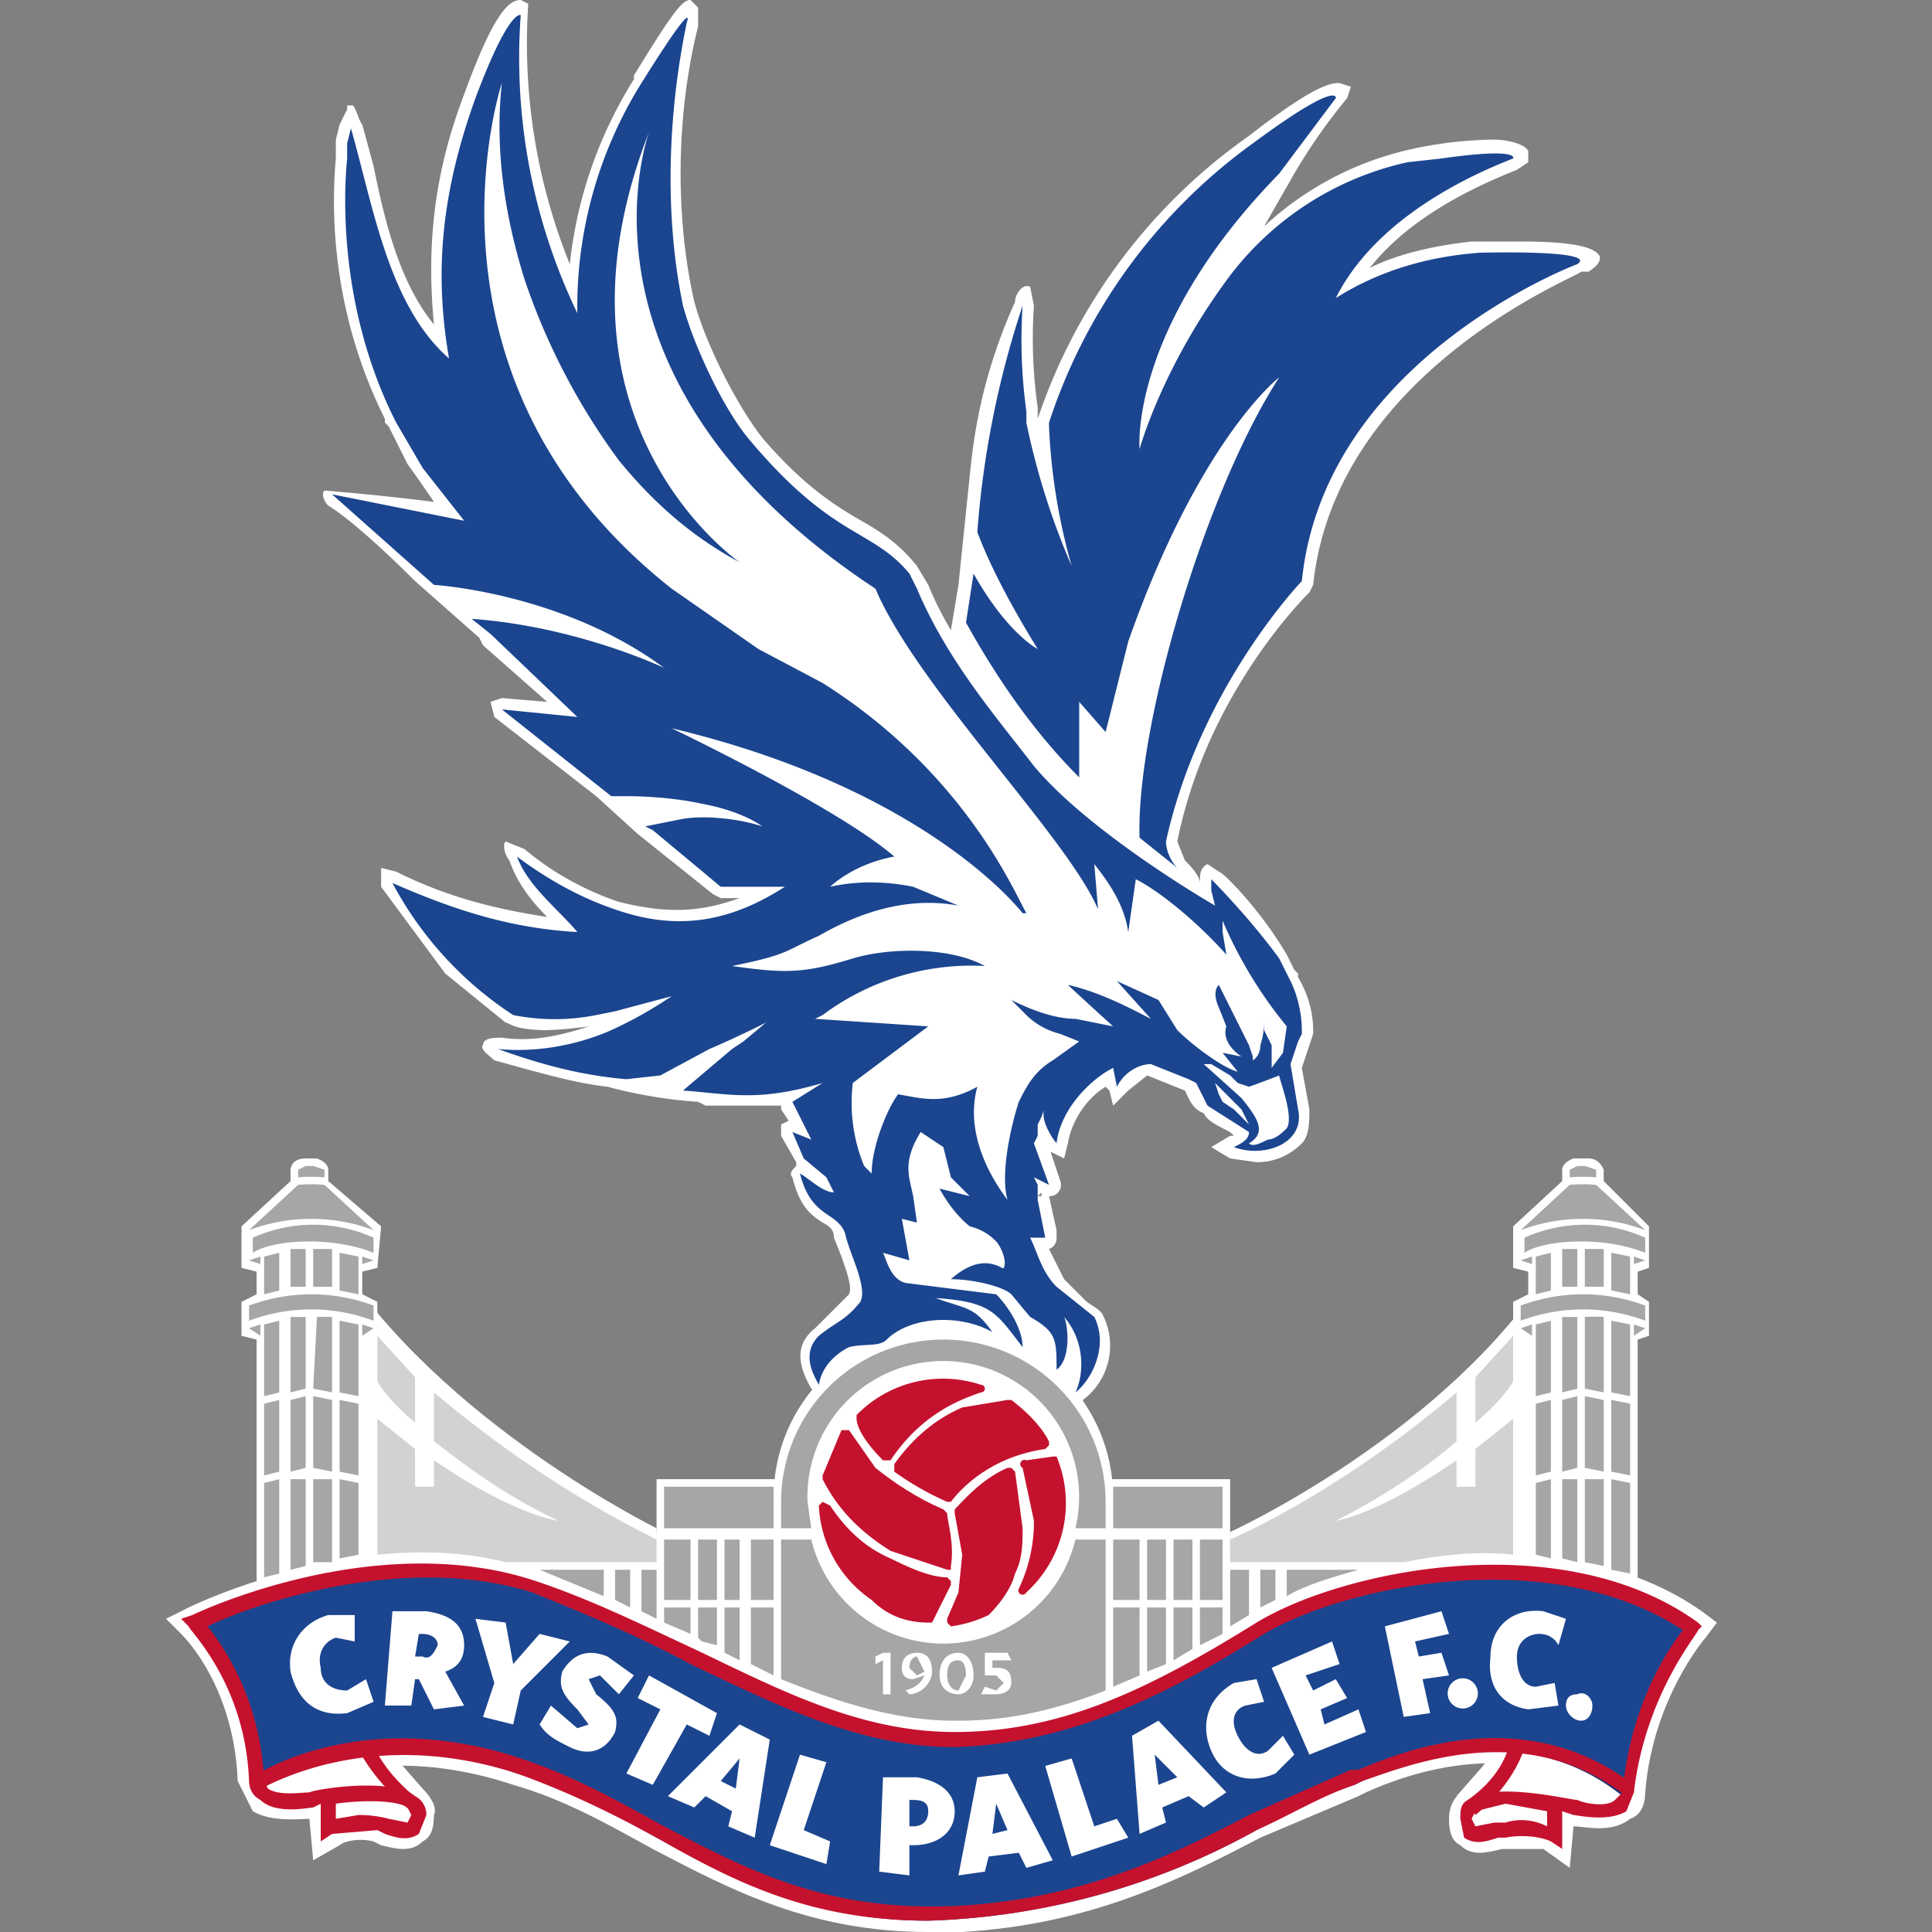 <svg xmlns="http://www.w3.org/2000/svg" fill="none" viewBox="0 0 512 512">
    <rect x="0" y="0" width="512" height="512" fill="#808080" stroke="none"/>
    <g clip-path="url(#a)">
        <path fill="#fff" d="M174 405s-57-28-85-72l-2 85 88 17-1-30Zm152 1s57-26 85-70l2 82-88 17 1-29Z"/>
        <path fill="#fff" d="M326 461H174v-69h152v69Z"/>
        <path fill="#fff" d="M295 397c0 25-20 45-45 45s-45-20-45-45 20-45 45-45 45 20 45 45ZM68 420v-65l-4-1v-9l4-2v-6l-4-1v-11l13-12v-3s0-3 4-3h3s3 1 3 3v3l14 12-1 11-4 1v6l4 2v69l-32 6Zm366 0v-65l3-1v-9l-3-2v-6l3-1v-11l-12-12v-3s-1-3-4-3h-4s-3 1-3 3v3l-13 12v11l4 1v6l-4 2v69l33 6Zm-188 92c-31 0-52-11-73-22-11-6-23-13-37-17-39-13-64 3-65 3l-5-8c1 0 30-19 73-4 15 5 27 11 38 17 23 12 43 23 78 21 32-2 54-13 75-23 9-5 17-9 27-12l2-1c11-5 46-18 76 5l-6 7c-26-19-56-8-67-3l-2 1-26 11c-21 11-45 23-79 25h-9Z"/>
        <path fill="#fff" d="m416 495-7-5h-11c-4 1-8 2-11-1-2-1-3-3-3-7 0-3 1-5 3-7 8-6 26-2 31-1l9 1c2-21 10-36 15-43-34-20-86-9-105 3-29 19-53 30-84 30-26 0-48-10-71-22-14-6-27-13-42-18-31-10-67 1-81 7 5 7 13 20 14 40h8c6-1 24-4 31 2 2 2 4 5 3 7 0 4-1 6-3 7-3 3-7 2-11 1l-2-1c-4-1-8 0-9 1l-7 4-1-11c-2 0-10 1-15-2l-4-8c-1-25-14-38-15-39l-4-4 6-3c2-1 50-24 93-10 15 5 29 12 43 19 22 11 43 21 67 21 29 0 51-11 79-29 23-14 82-26 119 0l4 3-3 4s-14 16-16 41c0 3-1 6-4 7-5 4-12 2-15 2l-1 11Z"/>
        <path fill="#fff" d="m112 474-7-8c-4-7-34 7-34 7l8 1m307 2 7-8c4-7 34 7 34 7l-8 2"/>
        <path fill="#fff" d="M67 474s-1-18-5-27l-6-16s26-13 43-14c16 0 58 7 71 14 12 8 47 27 65 30 18 4 48 0 67-8 18-8 31-21 38-24 8-4 32-12 49-14 16-1 36 5 47 8 11 2 10 6 10 6l-14 42s-21-7-36-7c-14-1-38 10-46 13l-51 21c-11 4-47 14-68 9-20-5-60-25-71-30-10-5-48-18-53-15l-40 12Zm209-158v1h-1l1-1ZM424 68c-1-2-5-4-21-4h-13c-9 1-19 3-27 7 11-14 29-22 39-26l3-2v-3c-1-2-6-3-9-3a106 106 0 0 0-24 3 84 84 0 0 0-37 20l8-14a151 151 0 0 1 14-20l1-3-3-1c-2 0-6 0-24 14a150 150 0 0 0-56 75v-3a130 130 0 0 1-1-27l-1-5c-2-1-4 2-4 4-9 20-11 36-12 46l-3 29-2 12a89 89 0 0 1-6-12l-3-5c-4-5-8-8-13-11-7-4-16-9-28-23-7-9-15-25-18-36-5-22-5-49 1-73V2l-2-2c-2 0-4 2-15 20v1a115 115 0 0 0-17 49 156 156 0 0 1-11-69l-2-1c-3 0-7 3-15 25-8 21-10 40-8 61-9-11-13-27-16-42l-3-11c-1-1-2-6-3-5a2 2 0 0 0-1 0v1l-2 4-1 4v5c-1 11-2 39 13 69v1l1 1 5 10a351 351 0 0 1 7 10 689 689 0 0 0-29-3c-1 1 0 3 1 4 5 3 14 11 23 20l17 15 1 2 17 15-12-1-3 1 1 4 27 21 11 10 20 16 2 1h5c-11 4-20 4-32 1-9-3-18-8-25-14l-5-2c-1 1 0 4 1 5 2 6 6 11 10 15-13-2-26-5-40-12l-4-1v5l17 23 16 13c1 0 2 2 11 2a109 109 0 0 0 11-1c-9 3-16 4-23 3-2 0-5 0-5 2-1 1 2 3 3 4 11 3 21 6 30 7a126 126 0 0 0 24 4l2 1h20v1l2 3-2 1v3l4 7v1c-1 1-2 2-1 3 2 8 5 10 8 12 2 1 3 2 3 4l2 5c1 3 3 8 2 10l-5 5-4 4c-5 4-5 9-1 16l3 2c1 0 2-1 2-3 1-4 9-8 10-8 3 0 5 0 7-2 3-3 18-3 18-3l4 1 2 1h2l5 2 11 7 6 7c1 1 2 1 2-1a18 18 0 0 0 5-23l-1-1-3-2-6-6-4-8a3 3 0 0 0 2-3v-2l-2-9a3 3 0 0 0 3-4l-3-9v1l4 2 1-4c1-6 5-12 10-15l1 1 1 4 4-4 5-4 10 4c1 2 2 5 5 6 1 2 3 3 7 5l1 1h-1l-5 3 5 3 7 1c5 0 9-2 12-5 2-2 2-6 2-9l-2-11 3-9v-1c0-4-1-9-4-14v-1l-1-1-2-4c-7-12-17-22-18-22l-3-2c-2 1-2 3-2 4v1c0-2-3-5-4-6l-2-5c8-40 35-66 35-66l1-2c6-57 71-82 71-83h2c3-2 3-3 3-4Z"/>
        <path fill="#292D6B" d="M246 509c-31 0-51-11-72-22-11-6-23-13-37-17-40-14-67 4-68 4l-2-4c1 0 29-18 71-4 15 5 27 11 38 17 23 12 44 24 79 22 32-2 54-13 76-24a290 290 0 0 1 29-13c12-5 44-17 73 4l-3 4c-26-21-57-9-69-4l-2 1c-9 3-17 7-26 12a191 191 0 0 1-87 24Z"/>
        <path fill="#1B458F" d="M242 477h-1v7h1c2 0 4-1 4-4 0-2-1-3-4-3Zm21 9 4-1-3-7-1 8Zm-68-12 1-8-5 6 4 2Zm-83-41h-1l-1 6h2c2 1 3-1 4-3 0-2-2-3-4-3Zm195 40 5-2-6-6 1 8Z"/>
        <path fill="#1B458F" d="M419 456c-2 0-4-2-4-4s1-3 3-3c2-1 4 1 4 3s-1 4-3 4Zm-6-20c-1-2-3-3-5-3-3 0-6 2-6 6 0 5 2 8 5 8l5-1 1 6-8 1c-7-1-11-6-10-14 0-8 6-13 14-12l6 2-2 7Zm-23 16a4 4 0 1 1-1-7 4 4 0 0 1 1 7Zm-11 2-7 1-5-24 15-4 2 6-9 2 1 4 6-1 2 6-7 1 2 9Zm-32 11-10-23 16-7 2 6-9 3 2 4 6-3 3 5-7 3 1 4 9-4 2 6-15 6Zm-9 5c-7 3-14 1-17-6s-1-14 6-18l6-1 2 6-5 1c-3 1-4 4-2 8s5 6 8 4l4-4 3 5-5 5Zm-19 9-4-3-7 3 1 4-7 3-2-26 7-4 18 19-6 4Zm-35 13-7-24 7-2 6 18 6-2 3 5-15 5Zm-12 3-2-4-8 1-1 4-7 1 5-26 8-1 12 23-7 2Zm-30-6h-1v8l-8-1 1-25h9c6 1 10 4 10 9 0 6-5 9-11 9Zm-23 5-15-5 8-24 7 2-6 18 7 3-1 6Zm-19-7-7-3 1-4-7-4-3 3-7-3 19-19 8 4-4 26Zm-34-17 9-17-6-3 3-6 18 10-2 6-6-3-9 16-7-3Zm-8-21c5 4 6 6 5 10-3 6-8 6-12 4s-6-3-8-6l3-5 7 6 3-1-3-4c-4-4-5-6-4-10 3-5 7-6 12-4l7 5-4 5-5-5-3 1 2 4Zm-22 8-8-2 3-9-5-17 8 1 2 11 7-8 8 2-13 13-2 9Zm-21-4-4-8h-1l-1 7h-7l2-25h9c7 1 10 4 10 9 0 4-2 6-5 7l5 9-8 1Zm-23 1c-8 1-13-3-15-11-1-7 3-13 10-15h7v7l-5-1c-3 1-5 4-4 8 0 4 3 6 7 6l5-3 2 6-7 3Zm242-23c-28 19-51 30-81 30-39 0-70-26-112-40-41-14-89 9-89 9s15 15 16 42c0 0 28-18 70-4 41 14 63 42 117 39 47-3 73-25 103-36 10-4 44-20 74 3 2-26 16-43 16-43-35-25-93-13-114 0Z"/>
        <path fill="#C4122E" d="M95 481a30 30 0 0 1 8 1l5 1 1-2-1-2c-3-2-12-2-19-1v4l6-1Zm304-3-8 2-1 2 1 2 5-1h3c3-1 7-1 11 1v-4l-11-2Zm15 12-3-2c-2-1-7-2-12-1h-2c-3 1-6 2-9 0l-1-5c0-2 0-4 2-5 7-5 27 0 29 0 2 1 8 2 10 0l2-2c2-23 12-38 16-43-35-23-89-12-111 1-24 15-50 29-82 30-25 0-47-11-70-22-13-7-27-13-42-19-35-11-76 4-86 9 4 5 14 19 15 41l1 2c3 2 9 1 11 1 2-1 22-4 28 1 2 1 3 3 3 5l-2 5c-3 2-6 1-9 0l-2-1-12 1-3 2v-10l-2 1c-1 0-10 2-14-2-2-1-3-3-3-5-1-26-16-40-16-41l-2-2 3-1c2-1 49-23 91-9 15 5 29 12 42 18 23 11 44 22 69 22 28 0 51-11 80-29 23-14 81-26 117 0l1 1-1 1c0 1-14 17-17 43l-2 5c-5 3-13 1-14 1l-3-1v10Z"/>
        <path fill="#C4122E" d="M246 509c-31 0-51-10-72-22-11-6-23-12-37-17-40-13-67 4-68 4l-2-3c1-1 29-19 71-5 15 5 27 12 38 18 23 12 44 23 79 21 32-2 55-13 76-24l27-12h2c12-5 44-18 73 4l-2 3c-27-21-58-8-70-4l-2 1c-9 3-17 8-26 12a191 191 0 0 1-87 24Z"/>
        <path fill="#C4122E" d="M109 480c-10-8-13-15-14-16l4-2c0 1 3 8 12 15l-2 3Zm282 1-2-4c10-7 11-15 11-15l4 1s-2 9-13 18Z"/>
        <path fill="#27409B" d="m294 272 1 1-1-1Zm-21-153Z"/>
        <mask id="b" width="3" height="12" x="271" y="108" maskUnits="userSpaceOnUse" style="mask-type:luminance">
            <path fill="#fff" d="M272 119h1v-10h-1v10Z"/>
        </mask>
        <g mask="url(#b)">
            <path fill="#fff" d="M273 119Z"/>
        </g>
        <mask id="c" width="1447" height="517" x="43" y="-2" maskUnits="userSpaceOnUse" style="mask-type:luminance">
            <path fill="#fff" d="M44 515h1445V-2H44v517Z"/>
        </mask>
        <g mask="url(#c)">
            <path fill="#1B458F" d="M341 299c-1 1-3 3-5 3-2 1-4 2-5 1 5-3 2-7-2-12l-10-9h2l5 3 2 2 3 1a222 222 0 0 0 8-3c0 1 4 11 2 14Zm-11-2-3-3-3-2-1-2-1-3 7 7 2 4-1-1Zm-18-24-5-8-11-5 9 10c-4-2-13-7-22-9a933 933 0 0 0 12 11l-10-2c-5 0-11-2-17-5l4 4c2 2 5 4 9 5l5 2-7 5c-5 3-7 7-9 11-2 6-5 19-3 26-6-8-11-19-8-30-9 5-15 3-21 2-3 4-7 14-7 21l-2-2a44 44 0 0 1-3-22l20-15-30-2 2-1a66 66 0 0 1 43-13c-9-5-25-5-35-2-13 4-18 4-32 2 15-3 14-4 23-8 7-4 21-11 37-8l-12-5c-5-1-13-2-22 0 0 0 6-6 17-8-15-13-59-34-59-34 63 15 89 44 93 49h1c-3-5-16-37-54-61l-17-9-23-16c-71-56-45-134-45-134-2 18 1 36 6 52a175 175 0 0 0 25 48c9 11 19 20 32 27 0 0-54-37-24-114-1 3-22 65 57 119l3 2c11 26 51 66 59 85l-1-12c4 5 8 11 9 18l2-14c6 3 16 11 24 20l-1-1v-1 1l1 1-1-6v-3a116 116 0 0 0 17 28l-1 7-3 4v-6l-2-4v-2a20 20 0 0 1-1 6c0 3-2 4-2 4v-1l-1-3-8-16c-2 2 0 6 0 6l2 5c-1 3 1 6 4 8l-5-1 4 5c-4-1-12-7-16-11Zm30-13-1-2-2-4c-8-11-18-21-18-21v3l1 4s-33-19-48-37c-10-13-23-28-31-47l-2-4c-10-12-20-9-42-35-7-8-15-25-18-36-5-24-4-51 1-75 0 0 3-8-12 16a112 112 0 0 0-17 61 156 156 0 0 1-15-79s-3-2-12 22c-9 25-11 46-7 69-16-14-20-40-26-61l-1 4v4c-1 10-2 39 12 68l1 2 7 12 11 14-35-7 27 24s34 2 61 22c0 0-23-11-51-13l5 4 23 22-20-2 29 23h5s10 0 19 2c11 2 16 6 16 6-6-2-15-3-21-2l-10 2 2 1 18 15h17c-14 9-28 12-45 6-9-3-18-8-26-14 3 8 11 14 16 20-18-1-33-6-49-13a95 95 0 0 0 32 35 56 56 0 0 0 22 0l5-1 15-4a111 111 0 0 1-16 9c-9 4-20 6-30 5 11 4 22 7 34 8l9-1 13-7a274 274 0 0 0 15-7l-6 5-3 2-13 11c13 1 20 3 37-2l-8 5 5 10-5-2 3 7 6 5 2 4c-3 0-7-4-9-5 3 12 10 10 12 16 1 5 6 14 4 18-4 5-6 5-11 9-5 5-1 11 0 13 1-6 6-9 8-10 4-1 8 0 10-2 6-6 19-7 28-2-5-7-7-6-15-9 15 1 16 4 23 13 0-5-4-11-7-14l-24-3c-4-1-5-6-6-8l7 2-2-11 4 1-1-7c-1-5-3-9 2-17l6 4 2 8 5 5-8-2s3 6 8 10c4 1 6 3 7 4s3 5 2 7c0 1-5-5-14 3 6 0 14 2 16 4l5 6c7 4 7 6 7 14 4-3 3-12 2-14 6 7 5 16 3 20 4-3 9-12 5-20l-10-8c-4-4-5-9-7-13h4l-2-10v-4l-1-2 4 2-4-11 1-2v-3l1-2 1-3c-2 4 3 10 3 10 1-9 9-17 15-20l1 5c2-4 6-6 9-6l5 2 5 2 2 1 3 6 11 7c0 2-2 3-4 4 8 3 19-1 17-10l-2-12 2-6 1-2v-1c0-4-1-9-3-13Z"/>
            <path fill="#1B458F" d="M391 67h1c-14 1-27 5-38 12 9-18 29-30 47-37 0 0 2-3-19 0l-9 1a81 81 0 0 0-47 30c-18 24-24 46-24 46s-3-32 37-73l15-20s1-5-22 12a148 148 0 0 0-54 74v1a160 160 0 0 0 6 37 194 194 0 0 1-12-38v-3a138 138 0 0 1-1-28 249 249 0 0 0-12 60c3 8 8 18 16 31 0 0-8-4-17-20l-2 13c10 18 20 31 30 41v-20l7 8 6-24c19-54 40-70 40-70-20 31-38 93-37 122l10 8c-2-2-3-5-3-7 9-41 36-69 36-69 6-59 73-84 73-84 6-4-27-3-27-3Z"/>
            <path fill="#D3D2D2" d="M401 410v-34l-10 8v10h-5v-7c-22 15-32 16-32 16 14-7 25-15 32-21v-13c-27 23-51 35-60 39v6h46c10-2 20-3 29-2"/>
            <path fill="#A7A5A6" d="M360 416c-7 2-14 4-19 7v-7h19Zm-58 28-7 3v-21h7v18Zm0-20h-7v-16h7v16Zm22 7v-5h-6v10l6-3v-2Zm0-7h-6v-16h6v16Zm-15 13v-11h-5v17l5-2v-4Zm0-13h-5v-16h5v16Zm7 0h-5v-16h5v16Zm0 12v-10h-5v14l5-3v-1Zm8-42h-29v11h29v-11Zm-141 39-7-3v-4h7v7Zm0-9h-7v-16h7v16Zm16 17 6 3v-18h-6v15Zm6-17h-6v-16h6v16Zm-15 0h-5v-16h5v16Zm6 0h-4v-16h4v16Zm9-30h-29v11h29v-11Zm-13 44 4 2v-14h-4v12Zm-22-11 4 2v-13h-4v11Zm15 7 1 1 4 1v-10h-5v8Z"/>
            <path fill="#D3D2D2" d="M100 398v-22l10 8v10h5v-7c22 15 33 16 33 16-15-7-25-15-33-21v-13c26 22 49 34 59 39v6h-40c-12-3-23-3-34-2"/>
            <path fill="#A7A5A6" d="m160 423-17-7h17v7Zm3-1v-6h4v10l-4-2v-2Zm168 4v-10h-5v15l5-3v-2Zm7-3v-7h-4v10l4-2v-1Zm-45-18v-7a43 43 0 1 0-86 0v7h8l-1-7a36 36 0 1 1 71 7h8Z"/>
            <path fill="#D3D2D2" d="M110 374v-9l-10-11v12c1 2 4 6 10 11v-3Zm291-8c-1 2-4 6-10 11v-12l10-11v12Z"/>
            <path fill="#A7A5A6" d="M243 439c-1 0-2 1-2 3l2 2 2-1-2-4Zm11 1c-2 0-3 1-3 4 0 2 1 4 3 4l2-4c0-3-1-4-2-4Z"/>
            <path fill="#A7A5A6" d="M264 449h-4l1-2 3 1 2-2-2-2h-3v-6h6l1 2h-5v2h1c3 0 4 1 4 4 0 2-2 3-4 3Zm-10 0c-3 0-5-2-5-5 0-4 2-6 5-6 2 0 4 2 4 6 0 3-2 5-4 5Zm-13 0-1-1c3-1 4-2 5-4l-3 1c-2 0-3-1-3-3 0-3 2-4 4-4s4 1 4 5c0 3-3 6-6 6Zm-5 0h-2v-9l-2 1v-2l2-1h2v11Zm49-41a36 36 0 0 1-70 0h-8v37c15 6 30 11 46 11h1c14 0 26-3 39-8v-40h-8ZM90 350l5 1v19l-5-1v-19Zm-2 19-5-1 1-19a49 49 0 0 1 4 0v20Zm-11 0 4-1v-19h-4v20Zm-7 1 4-1v-19l-4 1v19Zm-4-36 3-1v2l-3-1Zm15 7h-4v-10h4v10Zm7-10h-5v10h5v-10Zm2 1 5 1v10l-5-1v-10Zm-16 10-4 1v-10l4-1v10Zm22-9 3 1-3 1v-2Zm-30 19 3-1v3l-3-2Zm30-1 3 1-3 2v-3Z"/>
            <path fill="#A7A5A6" d="M99 328a39 39 0 0 0-32 0v4c3-2 9-3 15-3s12 1 17 3v-4Zm0 18a47 47 0 0 0-33 0v4a47 47 0 0 1 33 0v-4Z"/>
            <path fill="#A7A5A6" d="M99 326a47 47 0 0 0-33 0l13-12a41 41 0 0 1 7 0l13 12Zm-20-16v2a45 45 0 0 1 7 0v-2l-3-1h-2l-2 1Zm16 81-5-1v-19l5 1v19Zm-7-1-5-1v-19l5 1v19Zm-7-1-4 1v-19l4-1v19Zm-7 1-4 1v-19l4-1v19Zm353-40 5 1v19l-5-1v-19Zm-2 19-5-1v-19a48 48 0 0 1 5 0v20Zm-11 0 4-1v-19h-4v20Zm-7 1 4-1v-19l-4 1v19Zm-4-36 3-1v2l-3-1Zm15 7h-4v-10h4v10Zm7-10h-5v10h5v-10Zm2 1 5 1v10l-5-1v-10Zm-16 10-4 1v-10l4-1v10Zm22-9 3 1-3 1v-2Zm-30 19 3-1v3l-3-2Zm30-1 3 1-3 2v-3Z"/>
            <path fill="#A7A5A6" d="M436 328a39 39 0 0 0-32 0v4c3-2 9-3 15-3s12 1 17 3v-4Zm0 18a47 47 0 0 0-33 0v4a47 47 0 0 1 33 0v-4Z"/>
            <path fill="#A7A5A6" d="M436 326a47 47 0 0 0-33 0l13-12a41 41 0 0 1 7 0l13 12Zm-20-16v2a45 45 0 0 1 7 0v-2l-3-1h-2l-2 1Zm16 81-5-1v-19l5 1v19Zm-7-1-5-1v-19l5 1v19Zm-7-1-4 1v-19l4-1v19Zm-7 1-4 1v-19l4-1v19ZM74 417l-4 1v-25l4-1v25Zm7-2-4 1v-24h4v23Zm7-23h-5v22h5v-22Zm7 14v-13l-5-1v21l5-1v-6Zm316 2v-16l-4 1v19l4 1m7-6v-15h-4v21l4 1m7 1-5-1v-22h5v23Zm7 2-5-1v-24l5 1v24Z"/>
            <path fill="#C4122E" d="m236 411 15 5h1v-1c1-6-1-12-1-14l-1-1c-7-3-13-7-18-11l-7-10h-2l-5 12v1c4 8 10 14 18 19Z"/>
            <path fill="#C4122E" d="M234 387h2c8-12 18-16 24-18a1 1 0 0 0 0-2 32 32 0 0 0-33 8v1c0 2 2 6 7 11Z"/>
            <path fill="#C4122E" d="M237 388v2a76 76 0 0 0 14 8h1c3-4 11-12 25-14l1-1v-1c-2-4-6-8-10-11h-1l-12 2c-7 3-13 8-18 15Z"/>
            <path fill="#C4122E" d="M280 386h-1l-7 1a1 1 0 0 0-1 2l3 14a41 41 0 0 1-4 18 1 1 0 0 0 2 1 32 32 0 0 0 8-36Zm-28 33-1-1c-4 0-9-2-15-5-7-3-12-8-16-14l-2-1-1 1a32 32 0 0 0 14 25c4 4 9 6 15 6h1l5-10v-1Z"/>
            <path fill="#C4122E" d="m269 390-1-1h-1c-7 3-12 9-14 11v1l2 11-1 10-3 7v1l1 1a33 33 0 0 0 10-3c3-3 6-7 7-11 2-4 2-8 2-12l-2-15Z"/>
        </g>
    </g>
    <defs>
        <clipPath id="a">
            <path fill="#fff" d="M0 0h412v512H0z" transform="translate(44)"/>
        </clipPath>
    </defs>
</svg>
